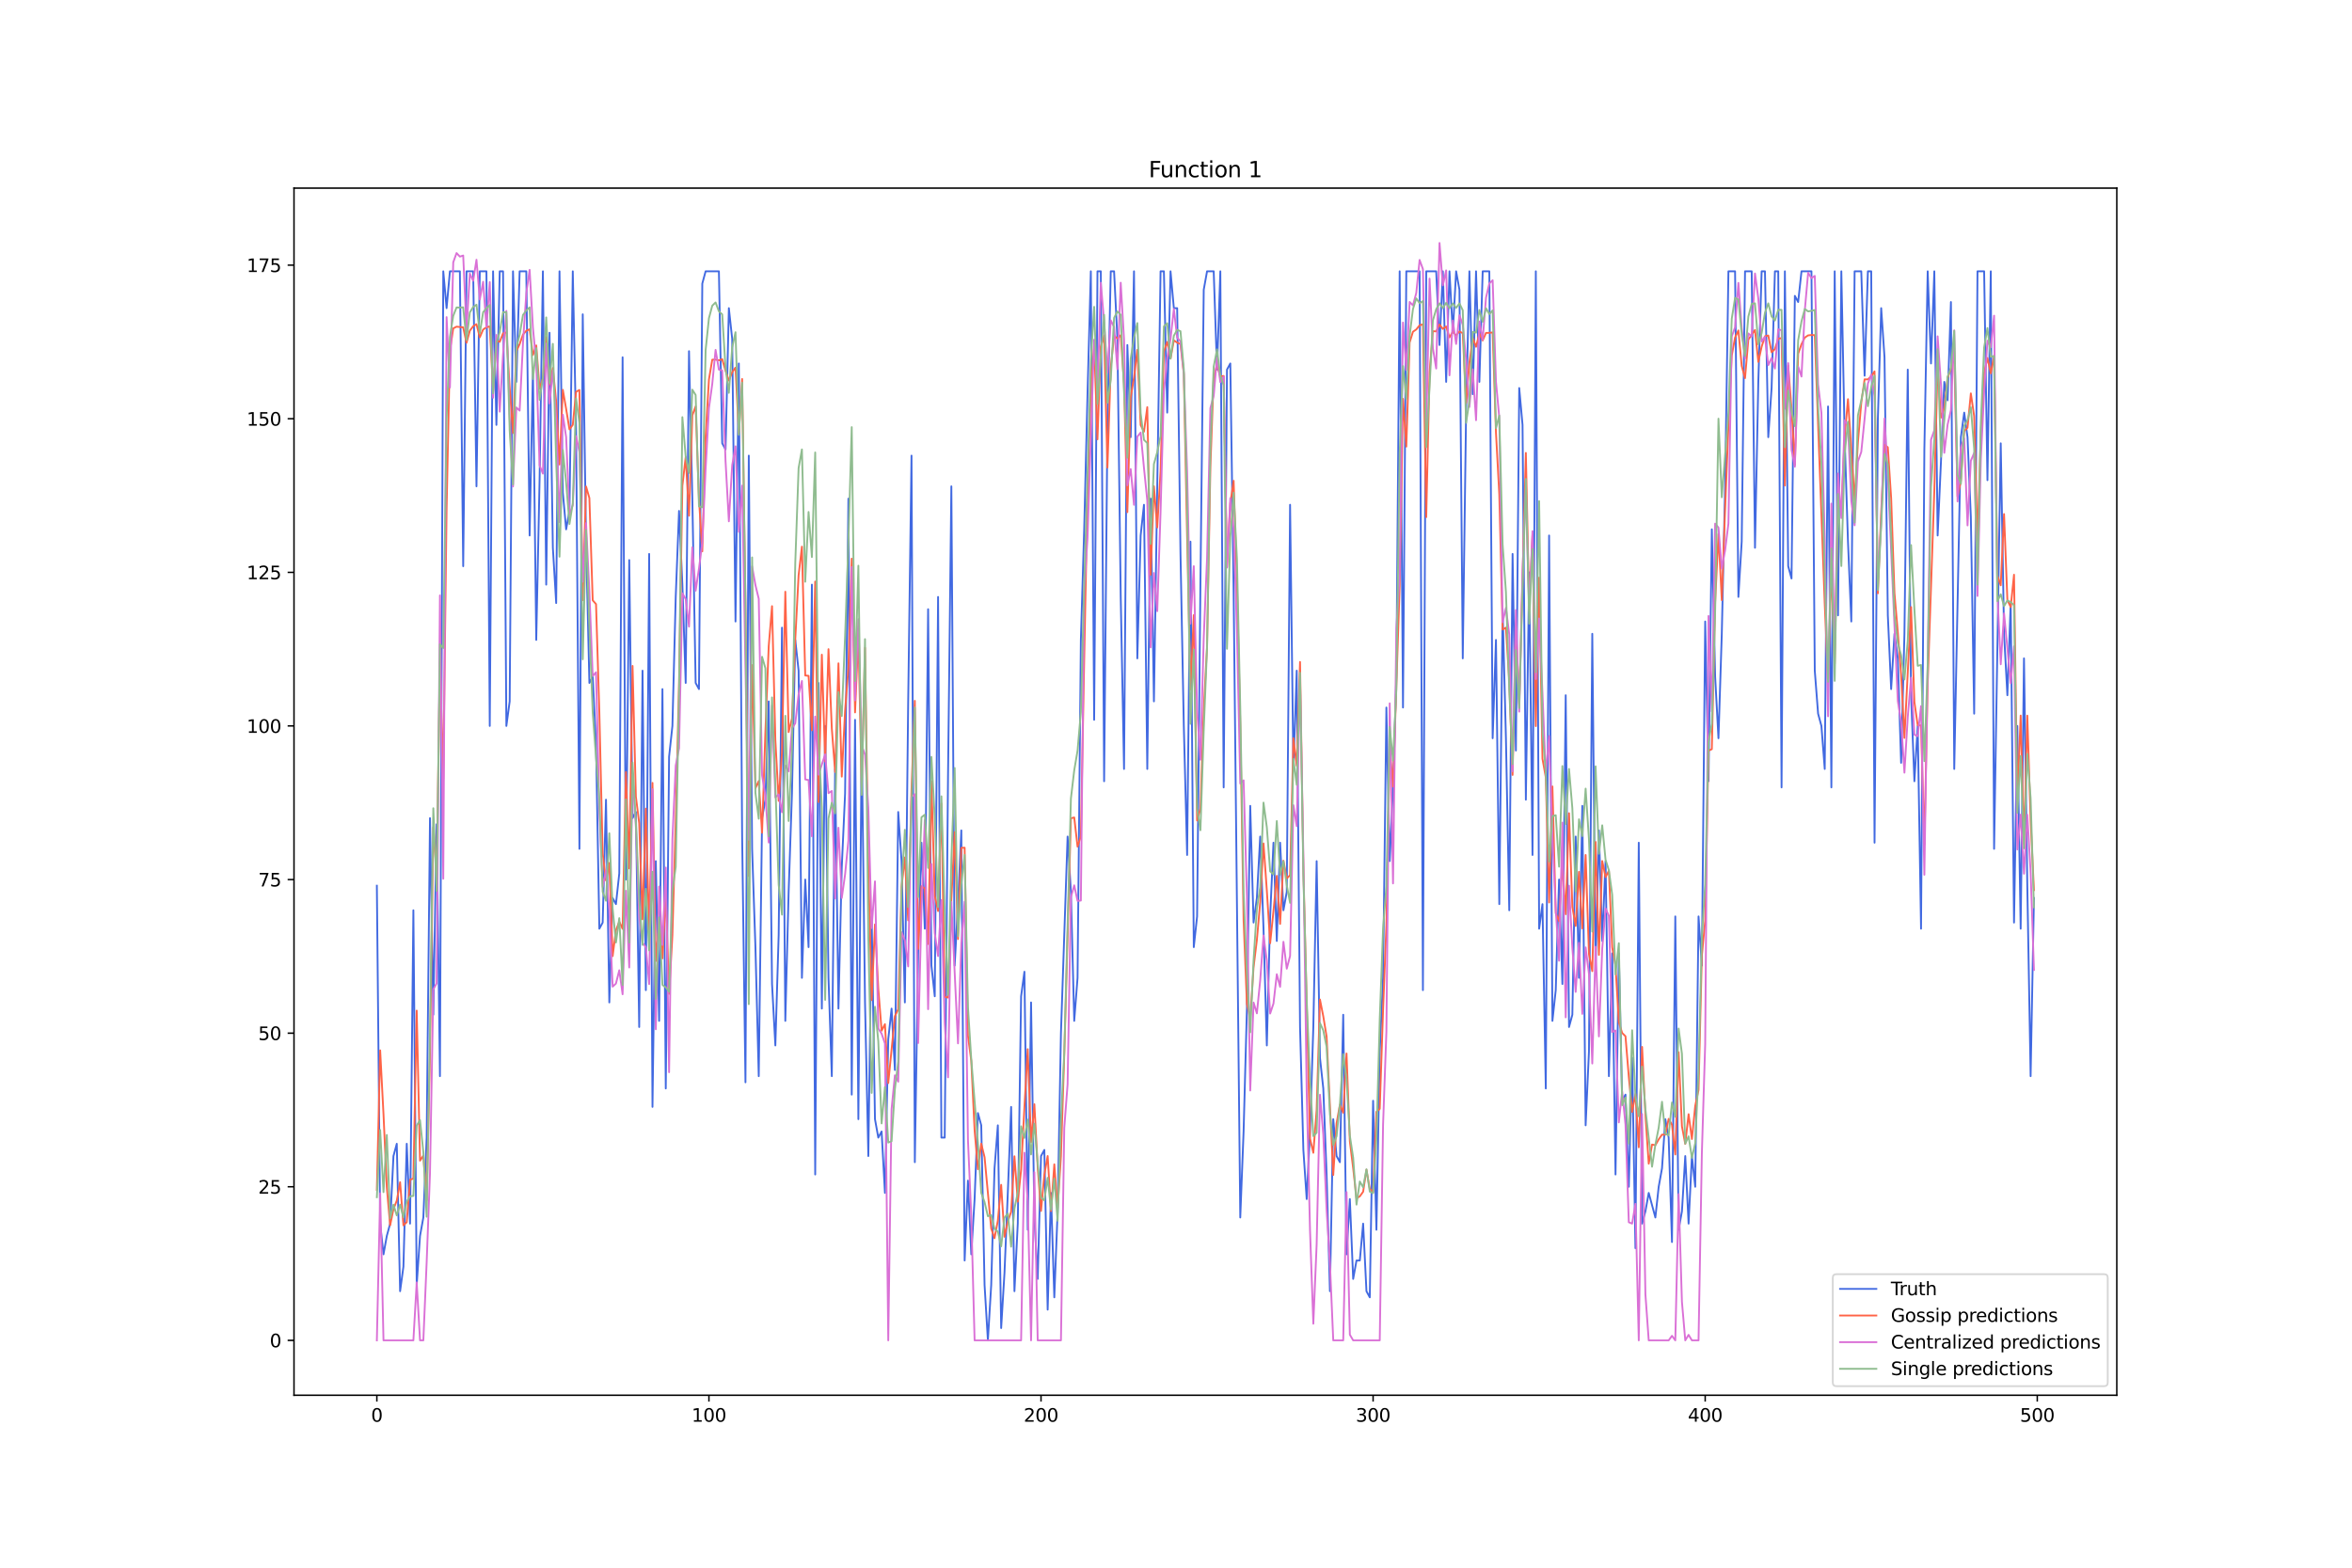 <?xml version="1.0" encoding="utf-8" standalone="no"?>
<!DOCTYPE svg PUBLIC "-//W3C//DTD SVG 1.1//EN"
  "http://www.w3.org/Graphics/SVG/1.1/DTD/svg11.dtd">
<svg xmlns:xlink="http://www.w3.org/1999/xlink" width="1296pt" height="864pt" viewBox="0 0 1296 864" xmlns="http://www.w3.org/2000/svg" version="1.1">
 <defs>
  <style type="text/css">*{stroke-linejoin: round; stroke-linecap: butt}</style>
 </defs>
 <g id="figure_1">
  <g id="patch_1">
   <path d="M 0 864 
L 1296 864 
L 1296 0 
L 0 0 
z
" style="fill: #ffffff"/>
  </g>
  <g id="axes_1">
   <g id="patch_2">
    <path d="M 162 768.96 
L 1166.4 768.96 
L 1166.4 103.68 
L 162 103.68 
z
" style="fill: #ffffff"/>
   </g>
   <g id="matplotlib.axis_1">
    <g id="xtick_1">
     <g id="line2d_1">
      <defs>
       <path id="md0f18e27a2" d="M 0 0 
L 0 3.5 
" style="stroke: #000000; stroke-width: 0.8"/>
      </defs>
      <g>
       <use xlink:href="#md0f18e27a2" x="207.655" y="768.96" style="stroke: #000000; stroke-width: 0.8"/>
      </g>
     </g>
     <g id="text_1">
      <!-- 0 -->
      <g transform="translate(204.473 783.558) scale(0.1 -0.1)">
       <defs>
        <path id="DejaVuSans-30" d="M 2034 4250 
Q 1547 4250 1301 3770 
Q 1056 3291 1056 2328 
Q 1056 1369 1301 889 
Q 1547 409 2034 409 
Q 2525 409 2770 889 
Q 3016 1369 3016 2328 
Q 3016 3291 2770 3770 
Q 2525 4250 2034 4250 
z
M 2034 4750 
Q 2819 4750 3233 4129 
Q 3647 3509 3647 2328 
Q 3647 1150 3233 529 
Q 2819 -91 2034 -91 
Q 1250 -91 836 529 
Q 422 1150 422 2328 
Q 422 3509 836 4129 
Q 1250 4750 2034 4750 
z
" transform="scale(0.016)"/>
       </defs>
       <use xlink:href="#DejaVuSans-30"/>
      </g>
     </g>
    </g>
    <g id="xtick_2">
     <g id="line2d_2">
      <g>
       <use xlink:href="#md0f18e27a2" x="390.639" y="768.96" style="stroke: #000000; stroke-width: 0.8"/>
      </g>
     </g>
     <g id="text_2">
      <!-- 100 -->
      <g transform="translate(381.095 783.558) scale(0.1 -0.1)">
       <defs>
        <path id="DejaVuSans-31" d="M 794 531 
L 1825 531 
L 1825 4091 
L 703 3866 
L 703 4441 
L 1819 4666 
L 2450 4666 
L 2450 531 
L 3481 531 
L 3481 0 
L 794 0 
L 794 531 
z
" transform="scale(0.016)"/>
       </defs>
       <use xlink:href="#DejaVuSans-31"/>
       <use xlink:href="#DejaVuSans-30" x="63.623"/>
       <use xlink:href="#DejaVuSans-30" x="127.246"/>
      </g>
     </g>
    </g>
    <g id="xtick_3">
     <g id="line2d_3">
      <g>
       <use xlink:href="#md0f18e27a2" x="573.623" y="768.96" style="stroke: #000000; stroke-width: 0.8"/>
      </g>
     </g>
     <g id="text_3">
      <!-- 200 -->
      <g transform="translate(564.079 783.558) scale(0.1 -0.1)">
       <defs>
        <path id="DejaVuSans-32" d="M 1228 531 
L 3431 531 
L 3431 0 
L 469 0 
L 469 531 
Q 828 903 1448 1529 
Q 2069 2156 2228 2338 
Q 2531 2678 2651 2914 
Q 2772 3150 2772 3378 
Q 2772 3750 2511 3984 
Q 2250 4219 1831 4219 
Q 1534 4219 1204 4116 
Q 875 4013 500 3803 
L 500 4441 
Q 881 4594 1212 4672 
Q 1544 4750 1819 4750 
Q 2544 4750 2975 4387 
Q 3406 4025 3406 3419 
Q 3406 3131 3298 2873 
Q 3191 2616 2906 2266 
Q 2828 2175 2409 1742 
Q 1991 1309 1228 531 
z
" transform="scale(0.016)"/>
       </defs>
       <use xlink:href="#DejaVuSans-32"/>
       <use xlink:href="#DejaVuSans-30" x="63.623"/>
       <use xlink:href="#DejaVuSans-30" x="127.246"/>
      </g>
     </g>
    </g>
    <g id="xtick_4">
     <g id="line2d_4">
      <g>
       <use xlink:href="#md0f18e27a2" x="756.607" y="768.96" style="stroke: #000000; stroke-width: 0.8"/>
      </g>
     </g>
     <g id="text_4">
      <!-- 300 -->
      <g transform="translate(747.063 783.558) scale(0.1 -0.1)">
       <defs>
        <path id="DejaVuSans-33" d="M 2597 2516 
Q 3050 2419 3304 2112 
Q 3559 1806 3559 1356 
Q 3559 666 3084 287 
Q 2609 -91 1734 -91 
Q 1441 -91 1130 -33 
Q 819 25 488 141 
L 488 750 
Q 750 597 1062 519 
Q 1375 441 1716 441 
Q 2309 441 2620 675 
Q 2931 909 2931 1356 
Q 2931 1769 2642 2001 
Q 2353 2234 1838 2234 
L 1294 2234 
L 1294 2753 
L 1863 2753 
Q 2328 2753 2575 2939 
Q 2822 3125 2822 3475 
Q 2822 3834 2567 4026 
Q 2313 4219 1838 4219 
Q 1578 4219 1281 4162 
Q 984 4106 628 3988 
L 628 4550 
Q 988 4650 1302 4700 
Q 1616 4750 1894 4750 
Q 2613 4750 3031 4423 
Q 3450 4097 3450 3541 
Q 3450 3153 3228 2886 
Q 3006 2619 2597 2516 
z
" transform="scale(0.016)"/>
       </defs>
       <use xlink:href="#DejaVuSans-33"/>
       <use xlink:href="#DejaVuSans-30" x="63.623"/>
       <use xlink:href="#DejaVuSans-30" x="127.246"/>
      </g>
     </g>
    </g>
    <g id="xtick_5">
     <g id="line2d_5">
      <g>
       <use xlink:href="#md0f18e27a2" x="939.591" y="768.96" style="stroke: #000000; stroke-width: 0.8"/>
      </g>
     </g>
     <g id="text_5">
      <!-- 400 -->
      <g transform="translate(930.047 783.558) scale(0.1 -0.1)">
       <defs>
        <path id="DejaVuSans-34" d="M 2419 4116 
L 825 1625 
L 2419 1625 
L 2419 4116 
z
M 2253 4666 
L 3047 4666 
L 3047 1625 
L 3713 1625 
L 3713 1100 
L 3047 1100 
L 3047 0 
L 2419 0 
L 2419 1100 
L 313 1100 
L 313 1709 
L 2253 4666 
z
" transform="scale(0.016)"/>
       </defs>
       <use xlink:href="#DejaVuSans-34"/>
       <use xlink:href="#DejaVuSans-30" x="63.623"/>
       <use xlink:href="#DejaVuSans-30" x="127.246"/>
      </g>
     </g>
    </g>
    <g id="xtick_6">
     <g id="line2d_6">
      <g>
       <use xlink:href="#md0f18e27a2" x="1122.575" y="768.96" style="stroke: #000000; stroke-width: 0.8"/>
      </g>
     </g>
     <g id="text_6">
      <!-- 500 -->
      <g transform="translate(1113.032 783.558) scale(0.1 -0.1)">
       <defs>
        <path id="DejaVuSans-35" d="M 691 4666 
L 3169 4666 
L 3169 4134 
L 1269 4134 
L 1269 2991 
Q 1406 3038 1543 3061 
Q 1681 3084 1819 3084 
Q 2600 3084 3056 2656 
Q 3513 2228 3513 1497 
Q 3513 744 3044 326 
Q 2575 -91 1722 -91 
Q 1428 -91 1123 -41 
Q 819 9 494 109 
L 494 744 
Q 775 591 1075 516 
Q 1375 441 1709 441 
Q 2250 441 2565 725 
Q 2881 1009 2881 1497 
Q 2881 1984 2565 2268 
Q 2250 2553 1709 2553 
Q 1456 2553 1204 2497 
Q 953 2441 691 2322 
L 691 4666 
z
" transform="scale(0.016)"/>
       </defs>
       <use xlink:href="#DejaVuSans-35"/>
       <use xlink:href="#DejaVuSans-30" x="63.623"/>
       <use xlink:href="#DejaVuSans-30" x="127.246"/>
      </g>
     </g>
    </g>
   </g>
   <g id="matplotlib.axis_2">
    <g id="ytick_1">
     <g id="line2d_7">
      <defs>
       <path id="m047ebce846" d="M 0 0 
L -3.5 0 
" style="stroke: #000000; stroke-width: 0.8"/>
      </defs>
      <g>
       <use xlink:href="#m047ebce846" x="162" y="738.72" style="stroke: #000000; stroke-width: 0.8"/>
      </g>
     </g>
     <g id="text_7">
      <!-- 0 -->
      <g transform="translate(148.637 742.519) scale(0.1 -0.1)">
       <use xlink:href="#DejaVuSans-30"/>
      </g>
     </g>
    </g>
    <g id="ytick_2">
     <g id="line2d_8">
      <g>
       <use xlink:href="#m047ebce846" x="162" y="654.064" style="stroke: #000000; stroke-width: 0.8"/>
      </g>
     </g>
     <g id="text_8">
      <!-- 25 -->
      <g transform="translate(142.275 657.864) scale(0.1 -0.1)">
       <use xlink:href="#DejaVuSans-32"/>
       <use xlink:href="#DejaVuSans-35" x="63.623"/>
      </g>
     </g>
    </g>
    <g id="ytick_3">
     <g id="line2d_9">
      <g>
       <use xlink:href="#m047ebce846" x="162" y="569.409" style="stroke: #000000; stroke-width: 0.8"/>
      </g>
     </g>
     <g id="text_9">
      <!-- 50 -->
      <g transform="translate(142.275 573.208) scale(0.1 -0.1)">
       <use xlink:href="#DejaVuSans-35"/>
       <use xlink:href="#DejaVuSans-30" x="63.623"/>
      </g>
     </g>
    </g>
    <g id="ytick_4">
     <g id="line2d_10">
      <g>
       <use xlink:href="#m047ebce846" x="162" y="484.753" style="stroke: #000000; stroke-width: 0.8"/>
      </g>
     </g>
     <g id="text_10">
      <!-- 75 -->
      <g transform="translate(142.275 488.552) scale(0.1 -0.1)">
       <defs>
        <path id="DejaVuSans-37" d="M 525 4666 
L 3525 4666 
L 3525 4397 
L 1831 0 
L 1172 0 
L 2766 4134 
L 525 4134 
L 525 4666 
z
" transform="scale(0.016)"/>
       </defs>
       <use xlink:href="#DejaVuSans-37"/>
       <use xlink:href="#DejaVuSans-35" x="63.623"/>
      </g>
     </g>
    </g>
    <g id="ytick_5">
     <g id="line2d_11">
      <g>
       <use xlink:href="#m047ebce846" x="162" y="400.098" style="stroke: #000000; stroke-width: 0.8"/>
      </g>
     </g>
     <g id="text_11">
      <!-- 100 -->
      <g transform="translate(135.912 403.897) scale(0.1 -0.1)">
       <use xlink:href="#DejaVuSans-31"/>
       <use xlink:href="#DejaVuSans-30" x="63.623"/>
       <use xlink:href="#DejaVuSans-30" x="127.246"/>
      </g>
     </g>
    </g>
    <g id="ytick_6">
     <g id="line2d_12">
      <g>
       <use xlink:href="#m047ebce846" x="162" y="315.442" style="stroke: #000000; stroke-width: 0.8"/>
      </g>
     </g>
     <g id="text_12">
      <!-- 125 -->
      <g transform="translate(135.912 319.241) scale(0.1 -0.1)">
       <use xlink:href="#DejaVuSans-31"/>
       <use xlink:href="#DejaVuSans-32" x="63.623"/>
       <use xlink:href="#DejaVuSans-35" x="127.246"/>
      </g>
     </g>
    </g>
    <g id="ytick_7">
     <g id="line2d_13">
      <g>
       <use xlink:href="#m047ebce846" x="162" y="230.786" style="stroke: #000000; stroke-width: 0.8"/>
      </g>
     </g>
     <g id="text_13">
      <!-- 150 -->
      <g transform="translate(135.912 234.586) scale(0.1 -0.1)">
       <use xlink:href="#DejaVuSans-31"/>
       <use xlink:href="#DejaVuSans-35" x="63.623"/>
       <use xlink:href="#DejaVuSans-30" x="127.246"/>
      </g>
     </g>
    </g>
    <g id="ytick_8">
     <g id="line2d_14">
      <g>
       <use xlink:href="#m047ebce846" x="162" y="146.131" style="stroke: #000000; stroke-width: 0.8"/>
      </g>
     </g>
     <g id="text_14">
      <!-- 175 -->
      <g transform="translate(135.912 149.93) scale(0.1 -0.1)">
       <use xlink:href="#DejaVuSans-31"/>
       <use xlink:href="#DejaVuSans-37" x="63.623"/>
       <use xlink:href="#DejaVuSans-35" x="127.246"/>
      </g>
     </g>
    </g>
   </g>
   <g id="line2d_15">
    <path d="M 207.655 488.139 
L 209.484 674.382 
L 211.314 691.313 
L 213.144 681.154 
L 214.974 674.382 
L 216.804 637.133 
L 218.634 630.361 
L 220.463 711.63 
L 222.293 698.085 
L 224.123 630.361 
L 225.953 674.382 
L 227.783 501.684 
L 229.613 708.244 
L 231.442 681.154 
L 233.272 670.996 
L 235.102 626.975 
L 236.932 450.891 
L 238.762 559.25 
L 240.592 454.277 
L 242.422 593.112 
L 244.251 149.517 
L 246.081 169.834 
L 247.911 149.517 
L 253.401 149.517 
L 255.23 312.056 
L 257.06 149.517 
L 260.72 149.517 
L 262.55 268.035 
L 264.38 149.517 
L 268.039 149.517 
L 269.869 400.098 
L 271.699 149.517 
L 273.529 234.173 
L 275.359 149.517 
L 277.189 149.517 
L 279.018 400.098 
L 280.848 386.553 
L 282.678 149.517 
L 284.508 210.469 
L 286.338 149.517 
L 289.997 149.517 
L 291.827 295.125 
L 293.657 203.697 
L 295.487 352.69 
L 297.317 264.649 
L 299.147 149.517 
L 300.976 322.214 
L 302.806 183.379 
L 304.636 301.897 
L 306.466 332.373 
L 308.296 149.517 
L 310.126 271.421 
L 311.956 291.738 
L 313.785 281.58 
L 315.615 149.517 
L 317.445 237.559 
L 319.275 467.822 
L 321.105 173.22 
L 322.935 298.511 
L 324.764 376.394 
L 326.594 373.008 
L 328.424 410.256 
L 330.254 511.843 
L 332.084 508.457 
L 333.914 440.732 
L 335.743 552.478 
L 337.573 494.912 
L 339.403 498.298 
L 341.233 481.367 
L 343.063 196.924 
L 344.893 484.753 
L 346.723 308.669 
L 348.552 450.891 
L 350.382 447.505 
L 352.212 566.023 
L 354.042 369.622 
L 355.872 545.705 
L 357.702 305.283 
L 359.531 610.043 
L 361.361 474.594 
L 363.191 562.636 
L 365.021 379.78 
L 366.851 599.885 
L 368.681 417.029 
L 370.51 400.098 
L 372.34 328.987 
L 374.17 281.58 
L 376 322.214 
L 377.83 376.394 
L 379.66 193.538 
L 381.489 274.807 
L 383.319 376.394 
L 385.149 379.78 
L 386.979 156.289 
L 388.809 149.517 
L 396.128 149.517 
L 397.958 244.331 
L 399.788 247.717 
L 401.618 169.834 
L 403.448 186.765 
L 405.277 342.532 
L 407.107 200.31 
L 408.937 461.05 
L 410.767 596.499 
L 412.597 251.104 
L 414.427 467.822 
L 416.256 522.002 
L 418.086 593.112 
L 419.916 450.891 
L 421.746 440.732 
L 423.576 386.553 
L 425.406 542.319 
L 427.236 576.181 
L 429.065 515.229 
L 430.895 345.918 
L 432.725 562.636 
L 434.555 491.526 
L 436.385 437.346 
L 438.215 352.69 
L 440.044 369.622 
L 441.874 538.933 
L 443.704 484.753 
L 445.534 522.002 
L 447.364 322.214 
L 449.194 647.292 
L 451.023 376.394 
L 452.853 555.864 
L 454.683 400.098 
L 456.513 538.933 
L 458.343 593.112 
L 460.173 423.801 
L 462.003 555.864 
L 463.832 477.981 
L 465.662 437.346 
L 467.492 274.807 
L 469.322 603.271 
L 471.152 396.711 
L 472.982 616.816 
L 474.811 406.87 
L 476.641 552.478 
L 478.471 637.133 
L 480.301 505.07 
L 482.131 616.816 
L 483.961 626.975 
L 485.79 623.588 
L 487.62 657.451 
L 489.45 572.795 
L 491.28 555.864 
L 493.11 589.726 
L 494.94 447.505 
L 496.77 474.594 
L 498.599 552.478 
L 500.429 386.553 
L 502.259 251.104 
L 504.089 640.519 
L 505.919 525.388 
L 507.749 464.436 
L 509.578 511.843 
L 511.408 335.759 
L 513.238 532.16 
L 515.068 549.091 
L 516.898 328.987 
L 518.728 626.975 
L 520.557 626.975 
L 522.387 427.187 
L 524.217 268.035 
L 526.047 532.16 
L 527.877 498.298 
L 529.707 457.663 
L 531.536 694.699 
L 533.366 650.678 
L 535.196 691.313 
L 537.026 660.837 
L 538.856 613.43 
L 540.686 620.202 
L 542.516 708.244 
L 544.345 738.72 
L 546.175 708.244 
L 548.005 643.906 
L 549.835 620.202 
L 551.665 731.948 
L 553.495 701.472 
L 555.324 657.451 
L 557.154 610.043 
L 558.984 711.63 
L 560.814 674.382 
L 562.644 549.091 
L 564.474 535.547 
L 566.303 677.768 
L 568.133 552.478 
L 569.963 670.996 
L 571.793 704.858 
L 573.623 637.133 
L 575.453 633.747 
L 577.283 721.789 
L 579.112 657.451 
L 580.942 715.016 
L 582.772 667.609 
L 584.602 569.409 
L 588.262 461.05 
L 590.091 491.526 
L 591.921 562.636 
L 593.751 538.933 
L 595.581 352.69 
L 597.411 291.738 
L 599.241 217.241 
L 601.07 149.517 
L 602.9 396.711 
L 604.73 149.517 
L 606.56 149.517 
L 608.39 430.574 
L 610.22 234.173 
L 612.05 149.517 
L 613.879 149.517 
L 615.709 186.765 
L 617.539 328.987 
L 619.369 423.801 
L 621.199 190.152 
L 623.029 240.945 
L 624.858 149.517 
L 626.688 362.849 
L 628.518 295.125 
L 630.348 278.193 
L 632.178 423.801 
L 634.008 274.807 
L 635.837 386.553 
L 639.497 149.517 
L 641.327 149.517 
L 643.157 227.4 
L 644.987 149.517 
L 646.817 169.834 
L 648.646 169.834 
L 650.476 305.283 
L 652.306 400.098 
L 654.136 471.208 
L 655.966 298.511 
L 657.796 522.002 
L 659.625 505.07 
L 661.455 322.214 
L 663.285 159.676 
L 665.115 149.517 
L 668.775 149.517 
L 670.604 203.697 
L 672.434 149.517 
L 674.264 433.96 
L 676.094 203.697 
L 677.924 200.31 
L 679.754 325.601 
L 683.413 670.996 
L 685.243 623.588 
L 687.073 555.864 
L 688.903 444.118 
L 690.733 508.457 
L 692.563 494.912 
L 694.392 461.05 
L 696.222 511.843 
L 698.052 576.181 
L 699.882 505.07 
L 701.712 464.436 
L 703.542 518.615 
L 705.371 464.436 
L 707.201 501.684 
L 709.031 491.526 
L 710.861 278.193 
L 712.691 423.801 
L 714.521 369.622 
L 716.35 566.023 
L 718.18 633.747 
L 720.01 660.837 
L 721.84 623.588 
L 723.67 566.023 
L 725.5 474.594 
L 727.33 582.954 
L 729.159 599.885 
L 730.989 647.292 
L 732.819 711.63 
L 734.649 616.816 
L 736.479 637.133 
L 738.309 640.519 
L 740.138 559.25 
L 741.968 691.313 
L 743.798 660.837 
L 745.628 704.858 
L 747.458 694.699 
L 749.288 694.699 
L 751.117 674.382 
L 752.947 711.63 
L 754.777 715.016 
L 756.607 606.657 
L 758.437 677.768 
L 760.267 579.567 
L 762.097 538.933 
L 763.926 389.939 
L 765.756 474.594 
L 767.586 433.96 
L 769.416 373.008 
L 771.246 149.517 
L 773.076 389.939 
L 774.905 149.517 
L 782.225 149.517 
L 784.055 545.705 
L 785.884 149.517 
L 791.374 149.517 
L 793.204 190.152 
L 795.034 149.517 
L 796.864 210.469 
L 798.693 149.517 
L 800.523 183.379 
L 802.353 149.517 
L 804.183 159.676 
L 806.013 362.849 
L 807.843 227.4 
L 809.672 149.517 
L 811.502 217.241 
L 813.332 149.517 
L 815.162 210.469 
L 816.992 149.517 
L 820.651 149.517 
L 822.481 406.87 
L 824.311 352.69 
L 826.141 498.298 
L 827.971 335.759 
L 829.801 406.87 
L 831.63 501.684 
L 833.46 305.283 
L 835.29 413.642 
L 837.12 213.855 
L 838.95 234.173 
L 840.78 440.732 
L 842.61 315.442 
L 844.439 471.208 
L 846.269 149.517 
L 848.099 511.843 
L 849.929 498.298 
L 851.759 599.885 
L 853.589 295.125 
L 855.418 562.636 
L 857.248 545.705 
L 859.078 484.753 
L 860.908 542.319 
L 862.738 383.166 
L 864.568 566.023 
L 866.397 559.25 
L 868.227 461.05 
L 870.057 538.933 
L 871.887 444.118 
L 873.717 620.202 
L 875.547 579.567 
L 877.377 349.304 
L 879.206 532.16 
L 881.036 457.663 
L 882.866 518.615 
L 884.696 474.594 
L 886.526 593.112 
L 888.356 525.388 
L 890.185 647.292 
L 892.015 525.388 
L 893.845 606.657 
L 895.675 603.271 
L 897.505 654.064 
L 899.335 582.954 
L 901.164 687.927 
L 902.994 464.436 
L 904.824 674.382 
L 906.654 667.609 
L 908.484 657.451 
L 912.144 670.996 
L 913.973 654.064 
L 915.803 643.906 
L 917.633 616.816 
L 919.463 626.975 
L 921.293 684.54 
L 923.123 505.07 
L 924.952 677.768 
L 926.782 667.609 
L 928.612 637.133 
L 930.442 674.382 
L 932.272 637.133 
L 934.102 654.064 
L 935.931 505.07 
L 937.761 532.16 
L 939.591 342.532 
L 941.421 430.574 
L 943.251 291.738 
L 945.081 373.008 
L 946.911 406.87 
L 948.74 349.304 
L 950.57 268.035 
L 952.4 149.517 
L 956.06 149.517 
L 957.89 328.987 
L 959.719 298.511 
L 961.549 149.517 
L 965.209 149.517 
L 967.039 301.897 
L 968.869 210.469 
L 970.698 149.517 
L 972.528 149.517 
L 974.358 240.945 
L 976.188 213.855 
L 978.018 149.517 
L 979.848 149.517 
L 981.678 433.96 
L 983.507 149.517 
L 985.337 312.056 
L 987.167 318.828 
L 988.997 163.062 
L 990.827 166.448 
L 992.657 149.517 
L 998.146 149.517 
L 999.976 369.622 
L 1001.806 393.325 
L 1003.636 400.098 
L 1005.465 423.801 
L 1007.295 224.014 
L 1009.125 433.96 
L 1010.955 149.517 
L 1012.785 339.145 
L 1014.615 149.517 
L 1016.444 240.945 
L 1018.274 298.511 
L 1020.104 342.532 
L 1021.934 149.517 
L 1025.594 149.517 
L 1027.424 207.083 
L 1029.253 149.517 
L 1031.083 149.517 
L 1032.913 464.436 
L 1034.743 230.786 
L 1036.573 169.834 
L 1038.403 196.924 
L 1040.232 339.145 
L 1042.062 379.78 
L 1043.892 349.304 
L 1045.722 362.849 
L 1047.552 420.415 
L 1049.382 349.304 
L 1051.211 203.697 
L 1053.041 383.166 
L 1054.871 430.574 
L 1056.701 400.098 
L 1058.531 511.843 
L 1060.361 247.717 
L 1062.191 149.517 
L 1064.02 200.31 
L 1065.85 149.517 
L 1067.68 295.125 
L 1069.51 254.49 
L 1071.34 210.469 
L 1073.17 220.628 
L 1074.999 166.448 
L 1076.829 423.801 
L 1080.489 240.945 
L 1082.319 227.4 
L 1084.149 240.945 
L 1085.978 284.966 
L 1087.808 393.325 
L 1089.638 149.517 
L 1093.298 149.517 
L 1095.128 264.649 
L 1096.958 149.517 
L 1098.787 467.822 
L 1102.447 244.331 
L 1104.277 349.304 
L 1106.107 383.166 
L 1107.937 332.373 
L 1109.766 508.457 
L 1111.596 400.098 
L 1113.426 511.843 
L 1115.256 362.849 
L 1117.086 488.139 
L 1118.916 593.112 
L 1120.745 494.912 
L 1120.745 494.912 
" clip-path="url(#p10fd18511d)" style="fill: none; stroke: #4169e1; stroke-linecap: square"/>
   </g>
   <g id="line2d_16">
    <path d="M 207.655 655.756 
L 209.484 578.879 
L 211.314 614.059 
L 213.144 654.363 
L 214.974 675.32 
L 216.804 666.362 
L 218.634 661.728 
L 220.463 651.528 
L 222.293 675.33 
L 224.123 673.592 
L 225.953 650.103 
L 227.783 649.594 
L 229.613 556.981 
L 231.442 639.667 
L 233.272 636.895 
L 235.102 661.451 
L 236.932 580.835 
L 238.762 455.908 
L 240.592 481.746 
L 242.422 364.889 
L 244.251 429.249 
L 246.081 280.503 
L 247.911 193.317 
L 249.741 180.996 
L 251.571 180.04 
L 255.23 180.418 
L 257.06 188.948 
L 258.89 182.243 
L 260.72 179.835 
L 262.55 178.667 
L 264.38 185.91 
L 266.209 181.631 
L 268.039 180.359 
L 269.869 179.89 
L 271.699 215.553 
L 273.529 187.768 
L 275.359 188.412 
L 277.189 183.709 
L 279.018 183.099 
L 280.848 213.709 
L 282.678 238.676 
L 284.508 193.608 
L 286.338 189.642 
L 288.168 184.391 
L 289.997 182.298 
L 291.827 181.467 
L 293.657 195.642 
L 295.487 190.359 
L 297.317 214.188 
L 299.147 208.625 
L 300.976 185.722 
L 302.806 211.963 
L 304.636 202.787 
L 306.466 221.384 
L 308.296 256.015 
L 310.126 214.831 
L 311.956 225.358 
L 313.785 236.635 
L 315.615 234.13 
L 317.445 215.911 
L 319.275 214.922 
L 321.105 330.78 
L 322.935 268.128 
L 324.764 274.484 
L 326.594 330.856 
L 328.424 332.929 
L 330.254 392.57 
L 332.084 470.293 
L 333.914 485.259 
L 335.743 475.605 
L 337.573 526.978 
L 339.403 512.655 
L 341.233 507.924 
L 343.063 511.924 
L 344.893 425.481 
L 346.723 478.627 
L 348.552 367.015 
L 350.382 439.016 
L 352.212 453.726 
L 354.042 506.665 
L 355.872 445.678 
L 357.702 513.475 
L 359.531 431.472 
L 361.361 529.666 
L 363.191 507.994 
L 365.021 528.206 
L 366.851 493.042 
L 368.681 547.747 
L 370.51 515.356 
L 372.34 451.885 
L 374.17 376.221 
L 376 267.764 
L 377.83 251.906 
L 379.66 284.221 
L 381.489 228.825 
L 383.319 223.961 
L 385.149 275.209 
L 386.979 303.872 
L 388.809 240.505 
L 390.639 209.112 
L 392.469 198.228 
L 394.298 198.185 
L 396.128 198.574 
L 397.958 197.947 
L 399.788 204.321 
L 401.618 209.73 
L 403.448 205.112 
L 405.277 202.615 
L 407.107 238.766 
L 408.937 208.868 
L 410.767 333.172 
L 412.597 482.867 
L 414.427 366.545 
L 416.256 434.483 
L 418.086 430.433 
L 419.916 458.952 
L 421.746 403.243 
L 423.576 356.182 
L 425.406 334.071 
L 427.236 407.814 
L 429.065 441.396 
L 430.895 414.335 
L 432.725 326.119 
L 434.555 403.487 
L 436.385 395.989 
L 438.215 352.315 
L 440.044 317.057 
L 441.874 301.274 
L 443.704 372.285 
L 445.534 372.464 
L 447.364 402.493 
L 449.194 320.518 
L 451.023 442.018 
L 452.853 360.816 
L 454.683 419.677 
L 456.513 357.776 
L 458.343 401.496 
L 460.173 425.485 
L 462.003 365.583 
L 463.832 428.029 
L 465.662 391.563 
L 467.492 367.993 
L 469.322 307.899 
L 471.152 392.634 
L 472.982 349.922 
L 474.811 433.895 
L 476.641 357.027 
L 478.471 476.426 
L 480.301 551.188 
L 482.131 509.479 
L 483.961 544.829 
L 485.79 568.056 
L 487.62 564.435 
L 489.45 596.908 
L 493.11 560.007 
L 494.94 556.257 
L 496.77 488.753 
L 498.599 472.528 
L 500.429 507.245 
L 502.259 435.342 
L 504.089 386.249 
L 505.919 523.049 
L 507.749 488.409 
L 509.578 489.695 
L 511.408 520.285 
L 513.238 430.499 
L 515.068 493.727 
L 516.898 502.113 
L 518.728 442.864 
L 520.557 549.304 
L 522.387 549.82 
L 524.217 495.809 
L 526.047 458.615 
L 527.877 517.536 
L 529.707 467.279 
L 531.536 467.195 
L 533.366 570.867 
L 535.196 584.636 
L 537.026 622.923 
L 538.856 644.408 
L 540.686 630.304 
L 542.516 637.749 
L 546.175 677.066 
L 548.005 682.43 
L 549.835 672.709 
L 551.665 652.992 
L 553.495 681.634 
L 555.324 673.209 
L 557.154 667.87 
L 558.984 637.262 
L 560.814 662.288 
L 562.644 644.831 
L 564.474 610.147 
L 566.303 578.219 
L 568.133 629.535 
L 569.963 608.573 
L 571.793 643.43 
L 573.623 667.385 
L 575.453 647.339 
L 577.283 637.114 
L 579.112 667.452 
L 580.942 641.697 
L 582.772 665.786 
L 584.602 637.218 
L 586.432 581.302 
L 590.091 451.001 
L 591.921 450.526 
L 593.751 466.615 
L 595.581 460.888 
L 597.411 363.678 
L 599.241 273.295 
L 601.07 215.712 
L 602.9 189.896 
L 604.73 242.13 
L 606.56 191.093 
L 608.39 184.868 
L 610.22 257.691 
L 612.05 202.47 
L 613.879 185.012 
L 615.709 186.55 
L 617.539 184.737 
L 619.369 211.65 
L 621.199 282.27 
L 623.029 219.075 
L 624.858 208.124 
L 626.688 192.799 
L 628.518 234.251 
L 630.348 237.916 
L 632.178 224.391 
L 634.008 316.795 
L 635.837 267.988 
L 637.667 290.694 
L 639.497 259.636 
L 641.327 193.682 
L 643.157 188.455 
L 644.987 197.64 
L 646.817 187.58 
L 648.646 188.816 
L 650.476 189.634 
L 652.306 206.161 
L 654.136 296.104 
L 655.966 380.015 
L 657.796 339.002 
L 659.625 452.223 
L 661.455 445.649 
L 663.285 390.789 
L 665.115 356.201 
L 666.945 257.273 
L 668.775 207.567 
L 670.604 201.247 
L 672.434 207.41 
L 674.264 207.207 
L 676.094 312.529 
L 677.924 277.358 
L 679.754 264.96 
L 681.583 320.904 
L 683.413 399.517 
L 685.243 506.999 
L 687.073 553.259 
L 688.903 561.362 
L 690.733 533.153 
L 692.563 518.093 
L 694.392 497.265 
L 696.222 464.843 
L 698.052 490.774 
L 699.882 519.849 
L 701.712 502.154 
L 703.542 482.716 
L 705.371 509.205 
L 707.201 474.359 
L 709.031 484.168 
L 710.861 482.299 
L 712.691 406.842 
L 714.521 421.974 
L 716.35 364.819 
L 718.18 478.363 
L 721.84 627.512 
L 723.67 635.337 
L 725.5 611.676 
L 727.33 550.856 
L 729.159 560.153 
L 730.989 571.282 
L 734.649 647.591 
L 736.479 619.14 
L 738.309 608.813 
L 740.138 613.274 
L 741.968 580.626 
L 743.798 629.111 
L 745.628 643.896 
L 747.458 660.47 
L 749.288 659.328 
L 751.117 656.792 
L 752.947 644.661 
L 754.777 655.144 
L 756.607 657.036 
L 758.437 612.742 
L 760.267 611.157 
L 762.097 556.657 
L 763.926 510.005 
L 765.756 411.534 
L 767.586 433.463 
L 771.246 323.163 
L 773.076 219.815 
L 774.905 246.138 
L 776.735 188.749 
L 778.565 182.835 
L 780.395 181.578 
L 782.225 179.275 
L 784.055 178.761 
L 785.884 285.022 
L 787.714 205.224 
L 789.544 182.52 
L 791.374 182.645 
L 793.204 178.864 
L 795.034 181.273 
L 796.864 179.922 
L 798.693 185.938 
L 800.523 182.805 
L 802.353 184.809 
L 804.183 182.694 
L 806.013 183.6 
L 807.843 222.143 
L 809.672 200.019 
L 811.502 186.288 
L 813.332 191.121 
L 815.162 183.778 
L 816.992 187.65 
L 818.822 183.46 
L 820.651 183.436 
L 822.481 183.192 
L 824.311 238.519 
L 826.141 272.486 
L 827.971 346.964 
L 829.801 345.906 
L 831.63 375.499 
L 833.46 427.103 
L 835.29 345.366 
L 837.12 387.703 
L 840.78 249.622 
L 842.61 335.425 
L 844.439 294.99 
L 846.269 400.19 
L 848.099 318.31 
L 849.929 418.21 
L 851.759 428.425 
L 853.589 497.378 
L 855.418 433.429 
L 857.248 503.31 
L 859.078 507.713 
L 860.908 476.185 
L 862.738 503.858 
L 864.568 448.185 
L 866.397 499.795 
L 868.227 510.328 
L 870.057 480.493 
L 871.887 511.72 
L 873.717 471.212 
L 875.547 525.718 
L 877.377 535.239 
L 879.206 464.017 
L 881.036 526.285 
L 882.866 474.534 
L 884.696 483.373 
L 886.526 479.929 
L 888.356 522.062 
L 890.185 532.303 
L 892.015 563.382 
L 893.845 569.294 
L 895.675 571.123 
L 897.505 593.492 
L 899.335 612.813 
L 901.164 602.908 
L 902.994 632.303 
L 904.824 576.988 
L 906.654 614.468 
L 908.484 641.349 
L 910.314 630.796 
L 912.144 631.155 
L 913.973 627.945 
L 915.803 625.326 
L 917.633 625.375 
L 919.463 616.638 
L 921.293 619.86 
L 923.123 636.268 
L 924.952 579.871 
L 926.782 620.743 
L 928.612 630.449 
L 930.442 614.053 
L 932.272 627.743 
L 934.102 609.491 
L 935.931 600.706 
L 937.761 526.477 
L 939.591 507.533 
L 941.421 413.701 
L 943.251 412.904 
L 945.081 331.926 
L 946.911 294.333 
L 948.74 330.759 
L 950.57 280.319 
L 952.4 234.781 
L 954.23 195.964 
L 956.06 185.99 
L 957.89 182.111 
L 959.719 201.675 
L 961.549 208.408 
L 963.379 187.131 
L 967.039 181.87 
L 968.869 199.426 
L 970.698 191.093 
L 972.528 185.29 
L 974.358 184.907 
L 976.188 194.157 
L 978.018 192.409 
L 979.848 186.624 
L 981.678 186.322 
L 983.507 267.594 
L 985.337 201.461 
L 987.167 225.389 
L 988.997 256.24 
L 990.827 194.891 
L 992.657 189.715 
L 994.486 186.046 
L 996.316 184.823 
L 998.146 184.626 
L 999.976 184.691 
L 1005.465 332.81 
L 1007.295 376.145 
L 1009.125 312.151 
L 1010.955 365.76 
L 1012.785 274.61 
L 1014.615 280.627 
L 1016.444 240.701 
L 1018.274 219.981 
L 1021.934 275.679 
L 1023.764 243.599 
L 1025.594 222.008 
L 1027.424 209.048 
L 1029.253 209.108 
L 1031.083 207.297 
L 1032.913 204.702 
L 1034.743 326.999 
L 1036.573 281.729 
L 1038.403 245.095 
L 1040.232 246.521 
L 1042.062 274.535 
L 1043.892 326.853 
L 1045.722 348.397 
L 1047.552 371.745 
L 1049.382 406.684 
L 1053.041 334.574 
L 1054.871 386.897 
L 1056.701 399.793 
L 1058.531 399.781 
L 1060.361 465.484 
L 1062.191 376.852 
L 1065.85 270.458 
L 1067.68 201.579 
L 1069.51 230.159 
L 1071.34 224.864 
L 1073.17 208.313 
L 1074.999 203.252 
L 1076.829 196.015 
L 1078.659 273.597 
L 1080.489 264.993 
L 1082.319 237.596 
L 1084.149 235.717 
L 1085.978 216.806 
L 1087.808 229.414 
L 1089.638 298.883 
L 1091.468 238.362 
L 1093.298 205.589 
L 1095.128 197.292 
L 1096.958 205.763 
L 1098.787 195.939 
L 1100.617 317.285 
L 1102.447 322.578 
L 1104.277 283.308 
L 1106.107 330.769 
L 1107.937 334.561 
L 1109.766 316.739 
L 1111.596 441.344 
L 1113.426 394.357 
L 1115.256 465.202 
L 1117.086 394.401 
L 1118.916 451.992 
L 1120.745 490.591 
L 1120.745 490.591 
" clip-path="url(#p10fd18511d)" style="fill: none; stroke: #ff6347; stroke-linecap: square"/>
   </g>
   <g id="line2d_17">
    <path d="M 207.655 738.72 
L 209.484 657.616 
L 211.314 738.72 
L 227.783 738.72 
L 229.613 706.748 
L 231.442 738.72 
L 233.272 738.72 
L 235.102 695.621 
L 236.932 646.65 
L 238.762 545.26 
L 240.592 541.987 
L 242.422 328.155 
L 244.251 484.292 
L 246.081 174.765 
L 247.911 213.551 
L 249.741 144.584 
L 251.571 139.469 
L 253.401 141.423 
L 255.23 140.823 
L 257.06 181.82 
L 258.89 150.771 
L 260.72 154.767 
L 262.55 143.148 
L 264.38 165.056 
L 266.209 155.298 
L 268.039 180.25 
L 269.869 155.474 
L 271.699 219.217 
L 273.529 184.583 
L 275.359 226.866 
L 277.189 195.281 
L 279.018 171.336 
L 280.848 230.21 
L 282.678 268.127 
L 284.508 224.546 
L 286.338 226.308 
L 288.168 189.163 
L 289.997 161.655 
L 291.827 148.72 
L 293.657 180.723 
L 295.487 200.127 
L 297.317 256.513 
L 299.147 261.023 
L 300.976 189.368 
L 302.806 222.404 
L 304.636 204.276 
L 306.466 230.846 
L 308.296 287.774 
L 310.126 228.568 
L 311.956 240.915 
L 313.785 283.506 
L 315.615 278.414 
L 317.445 240.359 
L 319.275 249.023 
L 321.105 320.589 
L 322.935 288.29 
L 324.764 326.124 
L 326.594 372.592 
L 328.424 370.507 
L 330.254 446.908 
L 332.084 488.838 
L 333.914 479.9 
L 335.743 501.578 
L 337.573 543.776 
L 339.403 542.067 
L 341.233 534.733 
L 343.063 547.97 
L 344.893 490.927 
L 346.723 533.211 
L 348.552 426.892 
L 350.382 455.885 
L 352.212 505.201 
L 354.042 519.558 
L 355.872 522.072 
L 357.702 542.392 
L 359.531 434.979 
L 361.361 567.268 
L 363.191 488.613 
L 365.021 520.791 
L 366.851 478.145 
L 368.681 590.937 
L 370.51 462.528 
L 372.34 421.939 
L 374.17 412.378 
L 376 327.021 
L 377.83 330.189 
L 379.66 345.348 
L 381.489 301.673 
L 383.319 325.562 
L 385.149 313.315 
L 386.979 298.898 
L 388.809 258.536 
L 390.639 224.869 
L 392.469 211.643 
L 394.298 192.821 
L 396.128 203.711 
L 397.958 204.183 
L 399.788 254.095 
L 401.618 287.331 
L 403.448 256.398 
L 405.277 245.954 
L 407.107 293.142 
L 408.937 267.612 
L 410.767 368.548 
L 412.597 462.869 
L 414.427 312.127 
L 416.256 322.464 
L 418.086 330.01 
L 419.916 427.218 
L 421.746 438.536 
L 423.576 464.36 
L 425.406 388.827 
L 427.236 439.476 
L 429.065 437.832 
L 430.895 447.66 
L 432.725 421.85 
L 434.555 425.141 
L 436.385 401.467 
L 438.215 398.604 
L 440.044 382.672 
L 441.874 375.305 
L 443.704 429.558 
L 445.534 429.918 
L 447.364 460.9 
L 449.194 394.912 
L 451.023 426.97 
L 454.683 415.765 
L 456.513 437.146 
L 458.343 435.923 
L 460.173 495.222 
L 462.003 456.199 
L 463.832 494.925 
L 465.662 481.924 
L 467.492 463.242 
L 469.322 312.509 
L 471.152 386.005 
L 472.982 341.237 
L 474.811 410.855 
L 476.641 415.903 
L 478.471 445.217 
L 480.301 511.516 
L 482.131 485.758 
L 483.961 566.831 
L 485.79 569.686 
L 487.62 575.068 
L 489.45 738.72 
L 491.28 611.273 
L 493.11 592.623 
L 494.94 596.146 
L 496.77 513.749 
L 498.599 518.223 
L 500.429 532.612 
L 502.259 439.129 
L 504.089 437.711 
L 505.919 574.863 
L 507.749 501.441 
L 509.578 451.85 
L 511.408 556.2 
L 513.238 476.203 
L 515.068 514.335 
L 516.898 526.924 
L 518.728 496.045 
L 520.557 563.821 
L 522.387 593.76 
L 524.217 497.04 
L 527.877 575.047 
L 529.707 519.771 
L 531.536 496.917 
L 533.366 628.197 
L 535.196 670.31 
L 537.026 738.72 
L 562.644 738.72 
L 564.474 635.27 
L 566.303 662.14 
L 568.133 738.72 
L 569.963 646.034 
L 571.793 738.72 
L 584.602 738.72 
L 586.432 621.647 
L 588.262 597.647 
L 590.091 494.522 
L 591.921 487.935 
L 593.751 496.503 
L 595.581 496.318 
L 597.411 325.571 
L 599.241 296.605 
L 602.9 187.191 
L 604.73 215.921 
L 606.56 155.832 
L 608.39 177.458 
L 610.22 205.395 
L 612.05 176.556 
L 613.879 180.162 
L 615.709 203.488 
L 617.539 155.806 
L 619.369 187.243 
L 621.199 267.473 
L 623.029 258.515 
L 624.858 278.231 
L 626.688 240.636 
L 628.518 238.375 
L 630.348 257.853 
L 632.178 275.846 
L 634.008 356.825 
L 635.837 315.788 
L 637.667 336.848 
L 639.497 282.061 
L 641.327 215.611 
L 643.157 197.133 
L 644.987 186.693 
L 646.817 170.256 
L 648.646 186.131 
L 650.476 188.165 
L 652.306 205.357 
L 654.136 260.084 
L 655.966 343.705 
L 657.796 312.04 
L 659.625 391.504 
L 661.455 418.729 
L 663.285 351.386 
L 665.115 307.725 
L 666.945 224.935 
L 668.775 218.122 
L 670.604 197.108 
L 672.434 210.606 
L 674.264 207.566 
L 676.094 312.839 
L 677.924 274.595 
L 679.754 291.223 
L 681.583 347.76 
L 683.413 431.836 
L 685.243 430.05 
L 687.073 493.937 
L 688.903 601.013 
L 690.733 552.513 
L 692.563 558.488 
L 694.392 540.346 
L 696.222 515.566 
L 698.052 529.432 
L 699.882 558.596 
L 701.712 553.076 
L 703.542 536.939 
L 705.371 543.853 
L 707.201 519.044 
L 709.031 533.871 
L 710.861 526.866 
L 712.691 443.757 
L 714.521 455.294 
L 716.35 374.55 
L 718.18 471.552 
L 720.01 601.485 
L 721.84 677.895 
L 723.67 729.536 
L 725.5 685.867 
L 727.33 603.335 
L 729.159 625.223 
L 730.989 666.896 
L 732.819 696.166 
L 734.649 738.72 
L 740.138 738.72 
L 741.968 657.015 
L 743.798 735.589 
L 745.628 738.72 
L 760.267 738.72 
L 762.097 619.891 
L 763.926 568.652 
L 765.756 387.629 
L 767.586 486.875 
L 769.416 346.592 
L 771.246 316.659 
L 773.076 177.767 
L 774.905 203.927 
L 776.735 166.398 
L 778.565 168.299 
L 780.395 161.466 
L 782.225 143.252 
L 784.055 148.303 
L 785.884 237.263 
L 787.714 153.569 
L 789.544 191.758 
L 791.374 203.118 
L 793.204 133.92 
L 795.034 157.283 
L 796.864 149.011 
L 798.693 206.847 
L 800.523 176.661 
L 802.353 189.57 
L 804.183 173.77 
L 806.013 178.979 
L 807.843 198.054 
L 809.672 224.298 
L 811.502 203.523 
L 813.332 231.589 
L 815.162 177.196 
L 816.992 187.198 
L 818.822 164.053 
L 820.651 156.188 
L 822.481 154.458 
L 824.311 210.444 
L 826.141 230.217 
L 827.971 342.948 
L 829.801 334.983 
L 831.63 349.636 
L 833.46 425.071 
L 835.29 336.23 
L 837.12 392.22 
L 838.95 314.086 
L 840.78 270.022 
L 842.61 336.772 
L 844.439 292.723 
L 846.269 374.241 
L 848.099 340.845 
L 849.929 381.928 
L 851.759 426.972 
L 853.589 405.662 
L 855.418 461.453 
L 857.248 501.345 
L 859.078 529.498 
L 860.908 453.365 
L 862.738 560.699 
L 864.568 488.131 
L 866.397 522.371 
L 868.227 546.667 
L 870.057 519.605 
L 871.887 558.782 
L 873.717 522.122 
L 875.547 536.677 
L 877.377 586.133 
L 879.206 521.746 
L 881.036 571.193 
L 882.866 522.757 
L 884.696 500.665 
L 886.526 504.776 
L 888.356 568.762 
L 890.185 567.914 
L 892.015 618.603 
L 893.845 601.335 
L 895.675 619.784 
L 897.505 673.629 
L 899.335 674.364 
L 901.164 663.482 
L 902.994 738.72 
L 904.824 613.962 
L 906.654 713.325 
L 908.484 738.72 
L 919.463 738.72 
L 921.293 736.215 
L 923.123 738.72 
L 924.952 658.086 
L 926.782 717.494 
L 928.612 738.72 
L 930.442 735.676 
L 932.272 738.72 
L 935.931 738.72 
L 937.761 635.755 
L 939.591 575.505 
L 941.421 339.455 
L 943.251 392.092 
L 945.081 288.582 
L 946.911 290.764 
L 948.74 313.412 
L 950.57 303.234 
L 952.4 288.528 
L 954.23 185.412 
L 956.06 180.413 
L 957.89 155.91 
L 959.719 180.781 
L 961.549 197.657 
L 963.379 183.744 
L 965.209 185.43 
L 967.039 150.728 
L 968.869 164.509 
L 970.698 188.207 
L 972.528 185.581 
L 974.358 201.242 
L 976.188 197.297 
L 978.018 203.104 
L 979.848 181.523 
L 981.678 181.991 
L 983.507 225.304 
L 985.337 200.135 
L 987.167 247.936 
L 988.997 257.213 
L 990.827 202.055 
L 992.657 207.537 
L 994.486 171.006 
L 996.316 150.301 
L 998.146 153.284 
L 999.976 152.068 
L 1001.806 211.736 
L 1003.636 227.542 
L 1005.465 297.158 
L 1007.295 394.771 
L 1009.125 277.534 
L 1010.955 358.972 
L 1012.785 260.978 
L 1014.615 285.543 
L 1016.444 231.612 
L 1018.274 234.505 
L 1020.104 276.16 
L 1021.934 289.524 
L 1023.764 254.266 
L 1025.594 249.101 
L 1027.424 230.89 
L 1029.253 211.348 
L 1031.083 206.505 
L 1032.913 218.244 
L 1034.743 319.415 
L 1036.573 288.52 
L 1038.403 230.662 
L 1040.232 262.493 
L 1045.722 386.303 
L 1047.552 397.865 
L 1049.382 425.847 
L 1051.211 395.175 
L 1053.041 373.533 
L 1054.871 404.897 
L 1056.701 405.736 
L 1058.531 389.176 
L 1060.361 482.1 
L 1062.191 365.777 
L 1064.02 242.362 
L 1065.85 237.106 
L 1067.68 185.348 
L 1069.51 211.848 
L 1071.34 249.568 
L 1073.17 234.028 
L 1074.999 226.106 
L 1076.829 182.072 
L 1078.659 276.367 
L 1080.489 246.573 
L 1082.319 241.609 
L 1084.149 289.571 
L 1085.978 253.943 
L 1087.808 249.603 
L 1089.638 328.463 
L 1091.468 253.185 
L 1093.298 216.391 
L 1095.128 187.738 
L 1096.958 191.431 
L 1098.787 173.973 
L 1100.617 327.469 
L 1102.447 366.109 
L 1104.277 338.012 
L 1107.937 376.557 
L 1109.766 356.207 
L 1111.596 468.189 
L 1113.426 448.977 
L 1115.256 481.54 
L 1117.086 448.995 
L 1118.916 480.718 
L 1120.745 534.561 
L 1120.745 534.561 
" clip-path="url(#p10fd18511d)" style="fill: none; stroke: #da70d6; stroke-linecap: square"/>
   </g>
   <g id="line2d_18">
    <path d="M 207.655 659.817 
L 209.484 622.787 
L 211.314 657.031 
L 213.144 625.496 
L 214.974 671.514 
L 216.804 663.933 
L 218.634 669.85 
L 220.463 663.901 
L 222.293 670.884 
L 224.123 662.175 
L 225.953 659.32 
L 227.783 659.106 
L 229.613 620.308 
L 231.442 617.359 
L 233.272 634.879 
L 235.102 670.587 
L 236.932 568.307 
L 238.762 445.45 
L 240.592 491.012 
L 242.422 355.079 
L 244.251 357.175 
L 246.081 230.668 
L 247.911 185.78 
L 249.741 174.07 
L 251.571 169.463 
L 253.401 169.509 
L 255.23 169.383 
L 257.06 187.383 
L 258.89 172.18 
L 260.72 169.211 
L 262.55 167.929 
L 264.38 183.688 
L 266.209 172.111 
L 268.039 169.908 
L 269.869 168.108 
L 271.699 216.729 
L 273.529 188.743 
L 275.359 183.068 
L 277.189 172.002 
L 279.018 172.141 
L 280.848 237.368 
L 282.678 267.059 
L 284.508 191.573 
L 286.338 184.512 
L 288.168 173.589 
L 289.997 171.121 
L 291.827 169.367 
L 293.657 208.872 
L 295.487 191.876 
L 297.317 220.407 
L 299.147 208.215 
L 300.976 174.921 
L 302.806 211.278 
L 304.636 189.505 
L 306.466 254.354 
L 308.296 306.818 
L 310.126 248.014 
L 311.956 265.986 
L 313.785 288.805 
L 315.615 277.368 
L 317.445 219.599 
L 319.275 233.099 
L 321.105 363.357 
L 322.935 292.057 
L 324.764 345.81 
L 326.594 392.462 
L 328.424 417.669 
L 330.254 439.892 
L 332.084 491.549 
L 333.914 496.43 
L 335.743 459.25 
L 337.573 500.652 
L 339.403 519.438 
L 341.233 506.014 
L 343.063 542.871 
L 344.893 440.621 
L 346.723 519.484 
L 348.552 420.242 
L 350.382 453.34 
L 352.212 495.516 
L 354.042 520.791 
L 355.872 489.849 
L 357.702 523.776 
L 359.531 480.457 
L 361.361 550.499 
L 363.191 505.61 
L 365.021 542.846 
L 366.851 544.122 
L 368.681 546.571 
L 370.51 490.945 
L 372.34 477.753 
L 374.17 380.923 
L 376 229.897 
L 377.83 251.53 
L 379.66 260.632 
L 381.489 214.761 
L 383.319 217.698 
L 385.149 279.076 
L 386.979 279.588 
L 388.809 192.973 
L 390.639 175.354 
L 392.469 168.479 
L 394.298 166.685 
L 396.128 171.588 
L 397.958 173.264 
L 399.788 202.796 
L 401.618 216.505 
L 403.448 191.587 
L 405.277 183.088 
L 407.107 239.62 
L 408.937 210.9 
L 410.767 331.214 
L 412.597 553.426 
L 414.427 307.198 
L 416.256 436.968 
L 418.086 451.23 
L 419.916 361.974 
L 421.746 368.275 
L 423.576 460.923 
L 425.406 384.361 
L 427.236 432.135 
L 429.065 487.67 
L 430.895 504.096 
L 432.725 394.49 
L 434.555 452.487 
L 436.385 413.151 
L 438.215 310.242 
L 440.044 257.964 
L 441.874 247.679 
L 443.704 320.629 
L 445.534 282.147 
L 447.364 307.032 
L 449.194 249.368 
L 451.023 406.181 
L 452.853 445.464 
L 454.683 551.067 
L 456.513 451.034 
L 458.343 442.41 
L 460.173 448.275 
L 462.003 381.446 
L 463.832 394.653 
L 465.662 350.567 
L 467.492 298.461 
L 469.322 235.408 
L 471.152 375.321 
L 472.982 311.765 
L 474.811 438.087 
L 476.641 352.235 
L 478.471 516.918 
L 480.301 602.357 
L 482.131 554.843 
L 483.961 573.928 
L 485.79 619.161 
L 487.62 599.103 
L 489.45 629.703 
L 491.28 628.908 
L 493.11 600.188 
L 494.94 585.078 
L 496.77 490.327 
L 498.599 457.325 
L 500.429 499.864 
L 504.089 389.946 
L 505.919 494.448 
L 507.749 450.425 
L 509.578 449.004 
L 511.408 478.364 
L 513.238 417.12 
L 515.068 450.832 
L 516.898 499.863 
L 518.728 438.869 
L 520.557 503.132 
L 522.387 548.253 
L 524.217 474.037 
L 526.047 423.248 
L 527.877 515.941 
L 529.707 487.366 
L 531.536 471.17 
L 533.366 554.919 
L 535.196 583.829 
L 538.856 629.764 
L 540.686 657.406 
L 542.516 662.531 
L 544.345 670.275 
L 546.175 669.704 
L 548.005 677.21 
L 549.835 678.752 
L 551.665 686.902 
L 553.495 671.077 
L 555.324 668.799 
L 557.154 687.091 
L 558.984 666.078 
L 560.814 657.193 
L 562.644 620.742 
L 564.474 627.17 
L 566.303 617.067 
L 568.133 636.255 
L 569.963 619.313 
L 571.793 641.039 
L 573.623 660.014 
L 575.453 661.548 
L 577.283 649.123 
L 579.112 666.608 
L 580.942 649.703 
L 582.772 672.828 
L 584.602 617.476 
L 586.432 580.118 
L 590.091 440.11 
L 591.921 424.574 
L 593.751 413.706 
L 595.581 392.408 
L 597.411 322.189 
L 601.07 199.071 
L 602.9 169.095 
L 604.73 222.62 
L 606.56 196.63 
L 608.39 173.519 
L 610.22 221.946 
L 612.05 209.329 
L 613.879 175.217 
L 615.709 171.649 
L 617.539 173.453 
L 619.369 215.871 
L 621.199 252.279 
L 623.029 197.825 
L 624.858 186.124 
L 626.688 178.049 
L 628.518 227.662 
L 630.348 242.428 
L 632.178 244.194 
L 634.008 299.769 
L 635.837 255.712 
L 637.667 249.178 
L 639.497 240.325 
L 641.327 179.875 
L 643.157 178.148 
L 644.987 197.671 
L 646.817 185.02 
L 648.646 181.773 
L 650.476 182.541 
L 652.306 203.384 
L 654.136 279.656 
L 655.966 398.933 
L 657.796 357.939 
L 659.625 445.754 
L 661.455 457.57 
L 663.285 402.398 
L 665.115 356.767 
L 666.945 246.874 
L 668.775 202.016 
L 670.604 192.537 
L 672.434 207.189 
L 674.264 212.243 
L 676.094 357.576 
L 677.924 296.174 
L 679.754 271.572 
L 681.583 308.084 
L 683.413 390.028 
L 685.243 492.093 
L 687.073 536.181 
L 688.903 568.95 
L 690.733 529.336 
L 692.563 500.856 
L 694.392 488.942 
L 696.222 442.353 
L 698.052 455.948 
L 699.882 480.254 
L 701.712 481.914 
L 703.542 452.5 
L 705.371 482.055 
L 707.201 474.632 
L 709.031 487.911 
L 710.861 497.605 
L 712.691 418.257 
L 714.521 432.557 
L 716.35 370.793 
L 718.18 482.152 
L 720.01 550.698 
L 721.84 594.827 
L 723.67 626.167 
L 725.5 624.29 
L 727.33 563.802 
L 729.159 567.902 
L 730.989 576.917 
L 732.819 614.021 
L 734.649 631.034 
L 736.479 626.192 
L 738.309 608.65 
L 740.138 580.991 
L 741.968 594.803 
L 743.798 625.864 
L 745.628 638.058 
L 747.458 663.907 
L 749.288 651.159 
L 751.117 654.346 
L 752.947 644.43 
L 754.777 656.731 
L 756.607 657.599 
L 758.437 627.753 
L 760.267 561.692 
L 762.097 511.946 
L 763.926 488.372 
L 765.756 400.579 
L 767.586 419.191 
L 769.416 380.05 
L 771.246 249.838 
L 773.076 201.762 
L 774.905 219.876 
L 776.735 185.021 
L 778.565 170.351 
L 780.395 164.434 
L 782.225 167.119 
L 784.055 165.911 
L 785.884 246.493 
L 787.714 213.501 
L 789.544 176.594 
L 791.374 170.435 
L 793.204 167.151 
L 795.034 169.787 
L 796.864 166.9 
L 798.693 169.847 
L 800.523 167.237 
L 802.353 169.685 
L 804.183 167.228 
L 806.013 171.001 
L 807.843 233.023 
L 809.672 220.945 
L 811.502 182.943 
L 813.332 183.299 
L 815.162 170.871 
L 816.992 177.377 
L 818.822 169.866 
L 820.651 173.118 
L 822.481 171.069 
L 824.311 235.963 
L 826.141 229.016 
L 827.971 300.033 
L 829.801 326.28 
L 831.63 380.132 
L 833.46 421.136 
L 835.29 358.3 
L 837.12 390.258 
L 838.95 324.557 
L 840.78 263.967 
L 842.61 343.756 
L 844.439 302.544 
L 846.269 370.462 
L 848.099 276.157 
L 849.929 403.347 
L 851.759 425.688 
L 853.589 474.872 
L 855.418 449.798 
L 857.248 449.285 
L 859.078 477.643 
L 860.908 422.189 
L 862.738 454.161 
L 864.568 423.765 
L 866.397 445.4 
L 868.227 491.392 
L 870.057 451.523 
L 871.887 460.818 
L 873.717 434.639 
L 875.547 462.633 
L 877.377 513.448 
L 879.206 422.326 
L 881.036 470.576 
L 882.866 454.854 
L 884.696 473.881 
L 886.526 479.618 
L 888.356 493.114 
L 890.185 537.058 
L 892.015 519.822 
L 893.845 609.118 
L 895.675 604.845 
L 897.505 630.263 
L 899.335 567.803 
L 901.164 604.045 
L 902.994 615.22 
L 904.824 587.834 
L 906.654 611.221 
L 910.314 643.01 
L 912.144 630.895 
L 913.973 621.501 
L 915.803 607.214 
L 917.633 624.889 
L 919.463 625.654 
L 921.293 607.607 
L 923.123 615.526 
L 924.952 566.844 
L 926.782 580.769 
L 928.612 630.311 
L 930.442 626.268 
L 932.272 638.118 
L 934.102 630.026 
L 935.931 590.868 
L 937.761 516.561 
L 939.591 487.201 
L 941.421 408.976 
L 943.251 398.812 
L 945.081 337.015 
L 946.911 230.735 
L 948.74 274.061 
L 952.4 227.288 
L 954.23 175.656 
L 956.06 164.164 
L 957.89 165.062 
L 959.719 184.332 
L 961.549 196.251 
L 963.379 174.484 
L 965.209 167.446 
L 967.039 167.157 
L 968.869 189.77 
L 970.698 183.58 
L 972.528 172.365 
L 974.358 167.16 
L 976.188 174.348 
L 978.018 176.645 
L 979.848 170.793 
L 981.678 170.763 
L 983.507 246.405 
L 985.337 215.261 
L 987.167 226.391 
L 988.997 234.849 
L 990.827 187.544 
L 992.657 177.113 
L 994.486 170.285 
L 996.316 171.626 
L 998.146 171.297 
L 999.976 170.851 
L 1001.806 224.51 
L 1003.636 255.032 
L 1007.295 375.734 
L 1009.125 302.259 
L 1010.955 375.262 
L 1012.785 272.256 
L 1014.615 311.969 
L 1016.444 250.276 
L 1018.274 232.381 
L 1020.104 257.8 
L 1021.934 287.995 
L 1023.764 228.88 
L 1025.594 220.703 
L 1027.424 211.1 
L 1029.253 223.863 
L 1031.083 213.336 
L 1032.913 207.087 
L 1034.743 325.213 
L 1036.573 289.457 
L 1038.403 250.269 
L 1040.232 256.016 
L 1042.062 295.217 
L 1043.892 338.73 
L 1045.722 354.412 
L 1047.552 361.126 
L 1049.382 374.478 
L 1051.211 353.136 
L 1053.041 300.394 
L 1054.871 335.805 
L 1056.701 366.948 
L 1058.531 366.496 
L 1060.361 419.488 
L 1062.191 366.975 
L 1064.02 268.409 
L 1065.85 242.13 
L 1067.68 192.474 
L 1069.51 251.741 
L 1071.34 231.697 
L 1073.17 207.584 
L 1074.999 202.692 
L 1076.829 182.336 
L 1078.659 261.767 
L 1080.489 266.622 
L 1082.319 234.651 
L 1084.149 231.518 
L 1085.978 224.451 
L 1087.808 247.339 
L 1089.638 322.234 
L 1091.468 232.811 
L 1093.298 191.483 
L 1095.128 180.79 
L 1096.958 196.632 
L 1098.787 196.281 
L 1100.617 331.35 
L 1102.447 327.529 
L 1104.277 334.081 
L 1106.107 330.924 
L 1107.937 331.794 
L 1109.766 333.578 
L 1111.596 448.026 
L 1113.426 416.643 
L 1115.256 467.517 
L 1117.086 415.523 
L 1118.916 439.882 
L 1120.745 500.039 
L 1120.745 500.039 
" clip-path="url(#p10fd18511d)" style="fill: none; stroke: #8fbc8f; stroke-linecap: square"/>
   </g>
   <g id="patch_3">
    <path d="M 162 768.96 
L 162 103.68 
" style="fill: none; stroke: #000000; stroke-width: 0.8; stroke-linejoin: miter; stroke-linecap: square"/>
   </g>
   <g id="patch_4">
    <path d="M 1166.4 768.96 
L 1166.4 103.68 
" style="fill: none; stroke: #000000; stroke-width: 0.8; stroke-linejoin: miter; stroke-linecap: square"/>
   </g>
   <g id="patch_5">
    <path d="M 162 768.96 
L 1166.4 768.96 
" style="fill: none; stroke: #000000; stroke-width: 0.8; stroke-linejoin: miter; stroke-linecap: square"/>
   </g>
   <g id="patch_6">
    <path d="M 162 103.68 
L 1166.4 103.68 
" style="fill: none; stroke: #000000; stroke-width: 0.8; stroke-linejoin: miter; stroke-linecap: square"/>
   </g>
   <g id="text_15">
    <!-- Function 1 -->
    <g transform="translate(632.958 97.68) scale(0.12 -0.12)">
     <defs>
      <path id="DejaVuSans-46" d="M 628 4666 
L 3309 4666 
L 3309 4134 
L 1259 4134 
L 1259 2759 
L 3109 2759 
L 3109 2228 
L 1259 2228 
L 1259 0 
L 628 0 
L 628 4666 
z
" transform="scale(0.016)"/>
      <path id="DejaVuSans-75" d="M 544 1381 
L 544 3500 
L 1119 3500 
L 1119 1403 
Q 1119 906 1312 657 
Q 1506 409 1894 409 
Q 2359 409 2629 706 
Q 2900 1003 2900 1516 
L 2900 3500 
L 3475 3500 
L 3475 0 
L 2900 0 
L 2900 538 
Q 2691 219 2414 64 
Q 2138 -91 1772 -91 
Q 1169 -91 856 284 
Q 544 659 544 1381 
z
M 1991 3584 
L 1991 3584 
z
" transform="scale(0.016)"/>
      <path id="DejaVuSans-6e" d="M 3513 2113 
L 3513 0 
L 2938 0 
L 2938 2094 
Q 2938 2591 2744 2837 
Q 2550 3084 2163 3084 
Q 1697 3084 1428 2787 
Q 1159 2491 1159 1978 
L 1159 0 
L 581 0 
L 581 3500 
L 1159 3500 
L 1159 2956 
Q 1366 3272 1645 3428 
Q 1925 3584 2291 3584 
Q 2894 3584 3203 3211 
Q 3513 2838 3513 2113 
z
" transform="scale(0.016)"/>
      <path id="DejaVuSans-63" d="M 3122 3366 
L 3122 2828 
Q 2878 2963 2633 3030 
Q 2388 3097 2138 3097 
Q 1578 3097 1268 2742 
Q 959 2388 959 1747 
Q 959 1106 1268 751 
Q 1578 397 2138 397 
Q 2388 397 2633 464 
Q 2878 531 3122 666 
L 3122 134 
Q 2881 22 2623 -34 
Q 2366 -91 2075 -91 
Q 1284 -91 818 406 
Q 353 903 353 1747 
Q 353 2603 823 3093 
Q 1294 3584 2113 3584 
Q 2378 3584 2631 3529 
Q 2884 3475 3122 3366 
z
" transform="scale(0.016)"/>
      <path id="DejaVuSans-74" d="M 1172 4494 
L 1172 3500 
L 2356 3500 
L 2356 3053 
L 1172 3053 
L 1172 1153 
Q 1172 725 1289 603 
Q 1406 481 1766 481 
L 2356 481 
L 2356 0 
L 1766 0 
Q 1100 0 847 248 
Q 594 497 594 1153 
L 594 3053 
L 172 3053 
L 172 3500 
L 594 3500 
L 594 4494 
L 1172 4494 
z
" transform="scale(0.016)"/>
      <path id="DejaVuSans-69" d="M 603 3500 
L 1178 3500 
L 1178 0 
L 603 0 
L 603 3500 
z
M 603 4863 
L 1178 4863 
L 1178 4134 
L 603 4134 
L 603 4863 
z
" transform="scale(0.016)"/>
      <path id="DejaVuSans-6f" d="M 1959 3097 
Q 1497 3097 1228 2736 
Q 959 2375 959 1747 
Q 959 1119 1226 758 
Q 1494 397 1959 397 
Q 2419 397 2687 759 
Q 2956 1122 2956 1747 
Q 2956 2369 2687 2733 
Q 2419 3097 1959 3097 
z
M 1959 3584 
Q 2709 3584 3137 3096 
Q 3566 2609 3566 1747 
Q 3566 888 3137 398 
Q 2709 -91 1959 -91 
Q 1206 -91 779 398 
Q 353 888 353 1747 
Q 353 2609 779 3096 
Q 1206 3584 1959 3584 
z
" transform="scale(0.016)"/>
      <path id="DejaVuSans-20" transform="scale(0.016)"/>
     </defs>
     <use xlink:href="#DejaVuSans-46"/>
     <use xlink:href="#DejaVuSans-75" x="52.02"/>
     <use xlink:href="#DejaVuSans-6e" x="115.398"/>
     <use xlink:href="#DejaVuSans-63" x="178.777"/>
     <use xlink:href="#DejaVuSans-74" x="233.758"/>
     <use xlink:href="#DejaVuSans-69" x="272.967"/>
     <use xlink:href="#DejaVuSans-6f" x="300.75"/>
     <use xlink:href="#DejaVuSans-6e" x="361.932"/>
     <use xlink:href="#DejaVuSans-20" x="425.311"/>
     <use xlink:href="#DejaVuSans-31" x="457.098"/>
    </g>
   </g>
   <g id="legend_1">
    <g id="patch_7">
     <path d="M 1011.906 763.96 
L 1159.4 763.96 
Q 1161.4 763.96 1161.4 761.96 
L 1161.4 704.247 
Q 1161.4 702.247 1159.4 702.247 
L 1011.906 702.247 
Q 1009.906 702.247 1009.906 704.247 
L 1009.906 761.96 
Q 1009.906 763.96 1011.906 763.96 
z
" style="fill: #ffffff; opacity: 0.8; stroke: #cccccc; stroke-linejoin: miter"/>
    </g>
    <g id="line2d_19">
     <path d="M 1013.906 710.346 
L 1023.906 710.346 
L 1033.906 710.346 
" style="fill: none; stroke: #4169e1; stroke-linecap: square"/>
    </g>
    <g id="text_16">
     <!-- Truth -->
     <g transform="translate(1041.906 713.846) scale(0.1 -0.1)">
      <defs>
       <path id="DejaVuSans-54" d="M -19 4666 
L 3928 4666 
L 3928 4134 
L 2272 4134 
L 2272 0 
L 1638 0 
L 1638 4134 
L -19 4134 
L -19 4666 
z
" transform="scale(0.016)"/>
       <path id="DejaVuSans-72" d="M 2631 2963 
Q 2534 3019 2420 3045 
Q 2306 3072 2169 3072 
Q 1681 3072 1420 2755 
Q 1159 2438 1159 1844 
L 1159 0 
L 581 0 
L 581 3500 
L 1159 3500 
L 1159 2956 
Q 1341 3275 1631 3429 
Q 1922 3584 2338 3584 
Q 2397 3584 2469 3576 
Q 2541 3569 2628 3553 
L 2631 2963 
z
" transform="scale(0.016)"/>
       <path id="DejaVuSans-68" d="M 3513 2113 
L 3513 0 
L 2938 0 
L 2938 2094 
Q 2938 2591 2744 2837 
Q 2550 3084 2163 3084 
Q 1697 3084 1428 2787 
Q 1159 2491 1159 1978 
L 1159 0 
L 581 0 
L 581 4863 
L 1159 4863 
L 1159 2956 
Q 1366 3272 1645 3428 
Q 1925 3584 2291 3584 
Q 2894 3584 3203 3211 
Q 3513 2838 3513 2113 
z
" transform="scale(0.016)"/>
      </defs>
      <use xlink:href="#DejaVuSans-54"/>
      <use xlink:href="#DejaVuSans-72" x="46.334"/>
      <use xlink:href="#DejaVuSans-75" x="87.447"/>
      <use xlink:href="#DejaVuSans-74" x="150.826"/>
      <use xlink:href="#DejaVuSans-68" x="190.035"/>
     </g>
    </g>
    <g id="line2d_20">
     <path d="M 1013.906 725.024 
L 1023.906 725.024 
L 1033.906 725.024 
" style="fill: none; stroke: #ff6347; stroke-linecap: square"/>
    </g>
    <g id="text_17">
     <!-- Gossip predictions -->
     <g transform="translate(1041.906 728.524) scale(0.1 -0.1)">
      <defs>
       <path id="DejaVuSans-47" d="M 3809 666 
L 3809 1919 
L 2778 1919 
L 2778 2438 
L 4434 2438 
L 4434 434 
Q 4069 175 3628 42 
Q 3188 -91 2688 -91 
Q 1594 -91 976 548 
Q 359 1188 359 2328 
Q 359 3472 976 4111 
Q 1594 4750 2688 4750 
Q 3144 4750 3555 4637 
Q 3966 4525 4313 4306 
L 4313 3634 
Q 3963 3931 3569 4081 
Q 3175 4231 2741 4231 
Q 1884 4231 1454 3753 
Q 1025 3275 1025 2328 
Q 1025 1384 1454 906 
Q 1884 428 2741 428 
Q 3075 428 3337 486 
Q 3600 544 3809 666 
z
" transform="scale(0.016)"/>
       <path id="DejaVuSans-73" d="M 2834 3397 
L 2834 2853 
Q 2591 2978 2328 3040 
Q 2066 3103 1784 3103 
Q 1356 3103 1142 2972 
Q 928 2841 928 2578 
Q 928 2378 1081 2264 
Q 1234 2150 1697 2047 
L 1894 2003 
Q 2506 1872 2764 1633 
Q 3022 1394 3022 966 
Q 3022 478 2636 193 
Q 2250 -91 1575 -91 
Q 1294 -91 989 -36 
Q 684 19 347 128 
L 347 722 
Q 666 556 975 473 
Q 1284 391 1588 391 
Q 1994 391 2212 530 
Q 2431 669 2431 922 
Q 2431 1156 2273 1281 
Q 2116 1406 1581 1522 
L 1381 1569 
Q 847 1681 609 1914 
Q 372 2147 372 2553 
Q 372 3047 722 3315 
Q 1072 3584 1716 3584 
Q 2034 3584 2315 3537 
Q 2597 3491 2834 3397 
z
" transform="scale(0.016)"/>
       <path id="DejaVuSans-70" d="M 1159 525 
L 1159 -1331 
L 581 -1331 
L 581 3500 
L 1159 3500 
L 1159 2969 
Q 1341 3281 1617 3432 
Q 1894 3584 2278 3584 
Q 2916 3584 3314 3078 
Q 3713 2572 3713 1747 
Q 3713 922 3314 415 
Q 2916 -91 2278 -91 
Q 1894 -91 1617 61 
Q 1341 213 1159 525 
z
M 3116 1747 
Q 3116 2381 2855 2742 
Q 2594 3103 2138 3103 
Q 1681 3103 1420 2742 
Q 1159 2381 1159 1747 
Q 1159 1113 1420 752 
Q 1681 391 2138 391 
Q 2594 391 2855 752 
Q 3116 1113 3116 1747 
z
" transform="scale(0.016)"/>
       <path id="DejaVuSans-65" d="M 3597 1894 
L 3597 1613 
L 953 1613 
Q 991 1019 1311 708 
Q 1631 397 2203 397 
Q 2534 397 2845 478 
Q 3156 559 3463 722 
L 3463 178 
Q 3153 47 2828 -22 
Q 2503 -91 2169 -91 
Q 1331 -91 842 396 
Q 353 884 353 1716 
Q 353 2575 817 3079 
Q 1281 3584 2069 3584 
Q 2775 3584 3186 3129 
Q 3597 2675 3597 1894 
z
M 3022 2063 
Q 3016 2534 2758 2815 
Q 2500 3097 2075 3097 
Q 1594 3097 1305 2825 
Q 1016 2553 972 2059 
L 3022 2063 
z
" transform="scale(0.016)"/>
       <path id="DejaVuSans-64" d="M 2906 2969 
L 2906 4863 
L 3481 4863 
L 3481 0 
L 2906 0 
L 2906 525 
Q 2725 213 2448 61 
Q 2172 -91 1784 -91 
Q 1150 -91 751 415 
Q 353 922 353 1747 
Q 353 2572 751 3078 
Q 1150 3584 1784 3584 
Q 2172 3584 2448 3432 
Q 2725 3281 2906 2969 
z
M 947 1747 
Q 947 1113 1208 752 
Q 1469 391 1925 391 
Q 2381 391 2643 752 
Q 2906 1113 2906 1747 
Q 2906 2381 2643 2742 
Q 2381 3103 1925 3103 
Q 1469 3103 1208 2742 
Q 947 2381 947 1747 
z
" transform="scale(0.016)"/>
      </defs>
      <use xlink:href="#DejaVuSans-47"/>
      <use xlink:href="#DejaVuSans-6f" x="77.49"/>
      <use xlink:href="#DejaVuSans-73" x="138.672"/>
      <use xlink:href="#DejaVuSans-73" x="190.771"/>
      <use xlink:href="#DejaVuSans-69" x="242.871"/>
      <use xlink:href="#DejaVuSans-70" x="270.654"/>
      <use xlink:href="#DejaVuSans-20" x="334.131"/>
      <use xlink:href="#DejaVuSans-70" x="365.918"/>
      <use xlink:href="#DejaVuSans-72" x="429.395"/>
      <use xlink:href="#DejaVuSans-65" x="468.258"/>
      <use xlink:href="#DejaVuSans-64" x="529.781"/>
      <use xlink:href="#DejaVuSans-69" x="593.258"/>
      <use xlink:href="#DejaVuSans-63" x="621.041"/>
      <use xlink:href="#DejaVuSans-74" x="676.021"/>
      <use xlink:href="#DejaVuSans-69" x="715.23"/>
      <use xlink:href="#DejaVuSans-6f" x="743.014"/>
      <use xlink:href="#DejaVuSans-6e" x="804.195"/>
      <use xlink:href="#DejaVuSans-73" x="867.574"/>
     </g>
    </g>
    <g id="line2d_21">
     <path d="M 1013.906 739.702 
L 1023.906 739.702 
L 1033.906 739.702 
" style="fill: none; stroke: #da70d6; stroke-linecap: square"/>
    </g>
    <g id="text_18">
     <!-- Centralized predictions -->
     <g transform="translate(1041.906 743.202) scale(0.1 -0.1)">
      <defs>
       <path id="DejaVuSans-43" d="M 4122 4306 
L 4122 3641 
Q 3803 3938 3442 4084 
Q 3081 4231 2675 4231 
Q 1875 4231 1450 3742 
Q 1025 3253 1025 2328 
Q 1025 1406 1450 917 
Q 1875 428 2675 428 
Q 3081 428 3442 575 
Q 3803 722 4122 1019 
L 4122 359 
Q 3791 134 3420 21 
Q 3050 -91 2638 -91 
Q 1578 -91 968 557 
Q 359 1206 359 2328 
Q 359 3453 968 4101 
Q 1578 4750 2638 4750 
Q 3056 4750 3426 4639 
Q 3797 4528 4122 4306 
z
" transform="scale(0.016)"/>
       <path id="DejaVuSans-61" d="M 2194 1759 
Q 1497 1759 1228 1600 
Q 959 1441 959 1056 
Q 959 750 1161 570 
Q 1363 391 1709 391 
Q 2188 391 2477 730 
Q 2766 1069 2766 1631 
L 2766 1759 
L 2194 1759 
z
M 3341 1997 
L 3341 0 
L 2766 0 
L 2766 531 
Q 2569 213 2275 61 
Q 1981 -91 1556 -91 
Q 1019 -91 701 211 
Q 384 513 384 1019 
Q 384 1609 779 1909 
Q 1175 2209 1959 2209 
L 2766 2209 
L 2766 2266 
Q 2766 2663 2505 2880 
Q 2244 3097 1772 3097 
Q 1472 3097 1187 3025 
Q 903 2953 641 2809 
L 641 3341 
Q 956 3463 1253 3523 
Q 1550 3584 1831 3584 
Q 2591 3584 2966 3190 
Q 3341 2797 3341 1997 
z
" transform="scale(0.016)"/>
       <path id="DejaVuSans-6c" d="M 603 4863 
L 1178 4863 
L 1178 0 
L 603 0 
L 603 4863 
z
" transform="scale(0.016)"/>
       <path id="DejaVuSans-7a" d="M 353 3500 
L 3084 3500 
L 3084 2975 
L 922 459 
L 3084 459 
L 3084 0 
L 275 0 
L 275 525 
L 2438 3041 
L 353 3041 
L 353 3500 
z
" transform="scale(0.016)"/>
      </defs>
      <use xlink:href="#DejaVuSans-43"/>
      <use xlink:href="#DejaVuSans-65" x="69.824"/>
      <use xlink:href="#DejaVuSans-6e" x="131.348"/>
      <use xlink:href="#DejaVuSans-74" x="194.727"/>
      <use xlink:href="#DejaVuSans-72" x="233.936"/>
      <use xlink:href="#DejaVuSans-61" x="275.049"/>
      <use xlink:href="#DejaVuSans-6c" x="336.328"/>
      <use xlink:href="#DejaVuSans-69" x="364.111"/>
      <use xlink:href="#DejaVuSans-7a" x="391.895"/>
      <use xlink:href="#DejaVuSans-65" x="444.385"/>
      <use xlink:href="#DejaVuSans-64" x="505.908"/>
      <use xlink:href="#DejaVuSans-20" x="569.385"/>
      <use xlink:href="#DejaVuSans-70" x="601.172"/>
      <use xlink:href="#DejaVuSans-72" x="664.648"/>
      <use xlink:href="#DejaVuSans-65" x="703.512"/>
      <use xlink:href="#DejaVuSans-64" x="765.035"/>
      <use xlink:href="#DejaVuSans-69" x="828.512"/>
      <use xlink:href="#DejaVuSans-63" x="856.295"/>
      <use xlink:href="#DejaVuSans-74" x="911.275"/>
      <use xlink:href="#DejaVuSans-69" x="950.484"/>
      <use xlink:href="#DejaVuSans-6f" x="978.268"/>
      <use xlink:href="#DejaVuSans-6e" x="1039.449"/>
      <use xlink:href="#DejaVuSans-73" x="1102.828"/>
     </g>
    </g>
    <g id="line2d_22">
     <path d="M 1013.906 754.38 
L 1023.906 754.38 
L 1033.906 754.38 
" style="fill: none; stroke: #8fbc8f; stroke-linecap: square"/>
    </g>
    <g id="text_19">
     <!-- Single predictions -->
     <g transform="translate(1041.906 757.88) scale(0.1 -0.1)">
      <defs>
       <path id="DejaVuSans-53" d="M 3425 4513 
L 3425 3897 
Q 3066 4069 2747 4153 
Q 2428 4238 2131 4238 
Q 1616 4238 1336 4038 
Q 1056 3838 1056 3469 
Q 1056 3159 1242 3001 
Q 1428 2844 1947 2747 
L 2328 2669 
Q 3034 2534 3370 2195 
Q 3706 1856 3706 1288 
Q 3706 609 3251 259 
Q 2797 -91 1919 -91 
Q 1588 -91 1214 -16 
Q 841 59 441 206 
L 441 856 
Q 825 641 1194 531 
Q 1563 422 1919 422 
Q 2459 422 2753 634 
Q 3047 847 3047 1241 
Q 3047 1584 2836 1778 
Q 2625 1972 2144 2069 
L 1759 2144 
Q 1053 2284 737 2584 
Q 422 2884 422 3419 
Q 422 4038 858 4394 
Q 1294 4750 2059 4750 
Q 2388 4750 2728 4690 
Q 3069 4631 3425 4513 
z
" transform="scale(0.016)"/>
       <path id="DejaVuSans-67" d="M 2906 1791 
Q 2906 2416 2648 2759 
Q 2391 3103 1925 3103 
Q 1463 3103 1205 2759 
Q 947 2416 947 1791 
Q 947 1169 1205 825 
Q 1463 481 1925 481 
Q 2391 481 2648 825 
Q 2906 1169 2906 1791 
z
M 3481 434 
Q 3481 -459 3084 -895 
Q 2688 -1331 1869 -1331 
Q 1566 -1331 1297 -1286 
Q 1028 -1241 775 -1147 
L 775 -588 
Q 1028 -725 1275 -790 
Q 1522 -856 1778 -856 
Q 2344 -856 2625 -561 
Q 2906 -266 2906 331 
L 2906 616 
Q 2728 306 2450 153 
Q 2172 0 1784 0 
Q 1141 0 747 490 
Q 353 981 353 1791 
Q 353 2603 747 3093 
Q 1141 3584 1784 3584 
Q 2172 3584 2450 3431 
Q 2728 3278 2906 2969 
L 2906 3500 
L 3481 3500 
L 3481 434 
z
" transform="scale(0.016)"/>
      </defs>
      <use xlink:href="#DejaVuSans-53"/>
      <use xlink:href="#DejaVuSans-69" x="63.477"/>
      <use xlink:href="#DejaVuSans-6e" x="91.26"/>
      <use xlink:href="#DejaVuSans-67" x="154.639"/>
      <use xlink:href="#DejaVuSans-6c" x="218.115"/>
      <use xlink:href="#DejaVuSans-65" x="245.898"/>
      <use xlink:href="#DejaVuSans-20" x="307.422"/>
      <use xlink:href="#DejaVuSans-70" x="339.209"/>
      <use xlink:href="#DejaVuSans-72" x="402.686"/>
      <use xlink:href="#DejaVuSans-65" x="441.549"/>
      <use xlink:href="#DejaVuSans-64" x="503.072"/>
      <use xlink:href="#DejaVuSans-69" x="566.549"/>
      <use xlink:href="#DejaVuSans-63" x="594.332"/>
      <use xlink:href="#DejaVuSans-74" x="649.312"/>
      <use xlink:href="#DejaVuSans-69" x="688.521"/>
      <use xlink:href="#DejaVuSans-6f" x="716.305"/>
      <use xlink:href="#DejaVuSans-6e" x="777.486"/>
      <use xlink:href="#DejaVuSans-73" x="840.865"/>
     </g>
    </g>
   </g>
  </g>
 </g>
 <defs>
  <clipPath id="p10fd18511d">
   <rect x="162" y="103.68" width="1004.4" height="665.28"/>
  </clipPath>
 </defs>
</svg>
